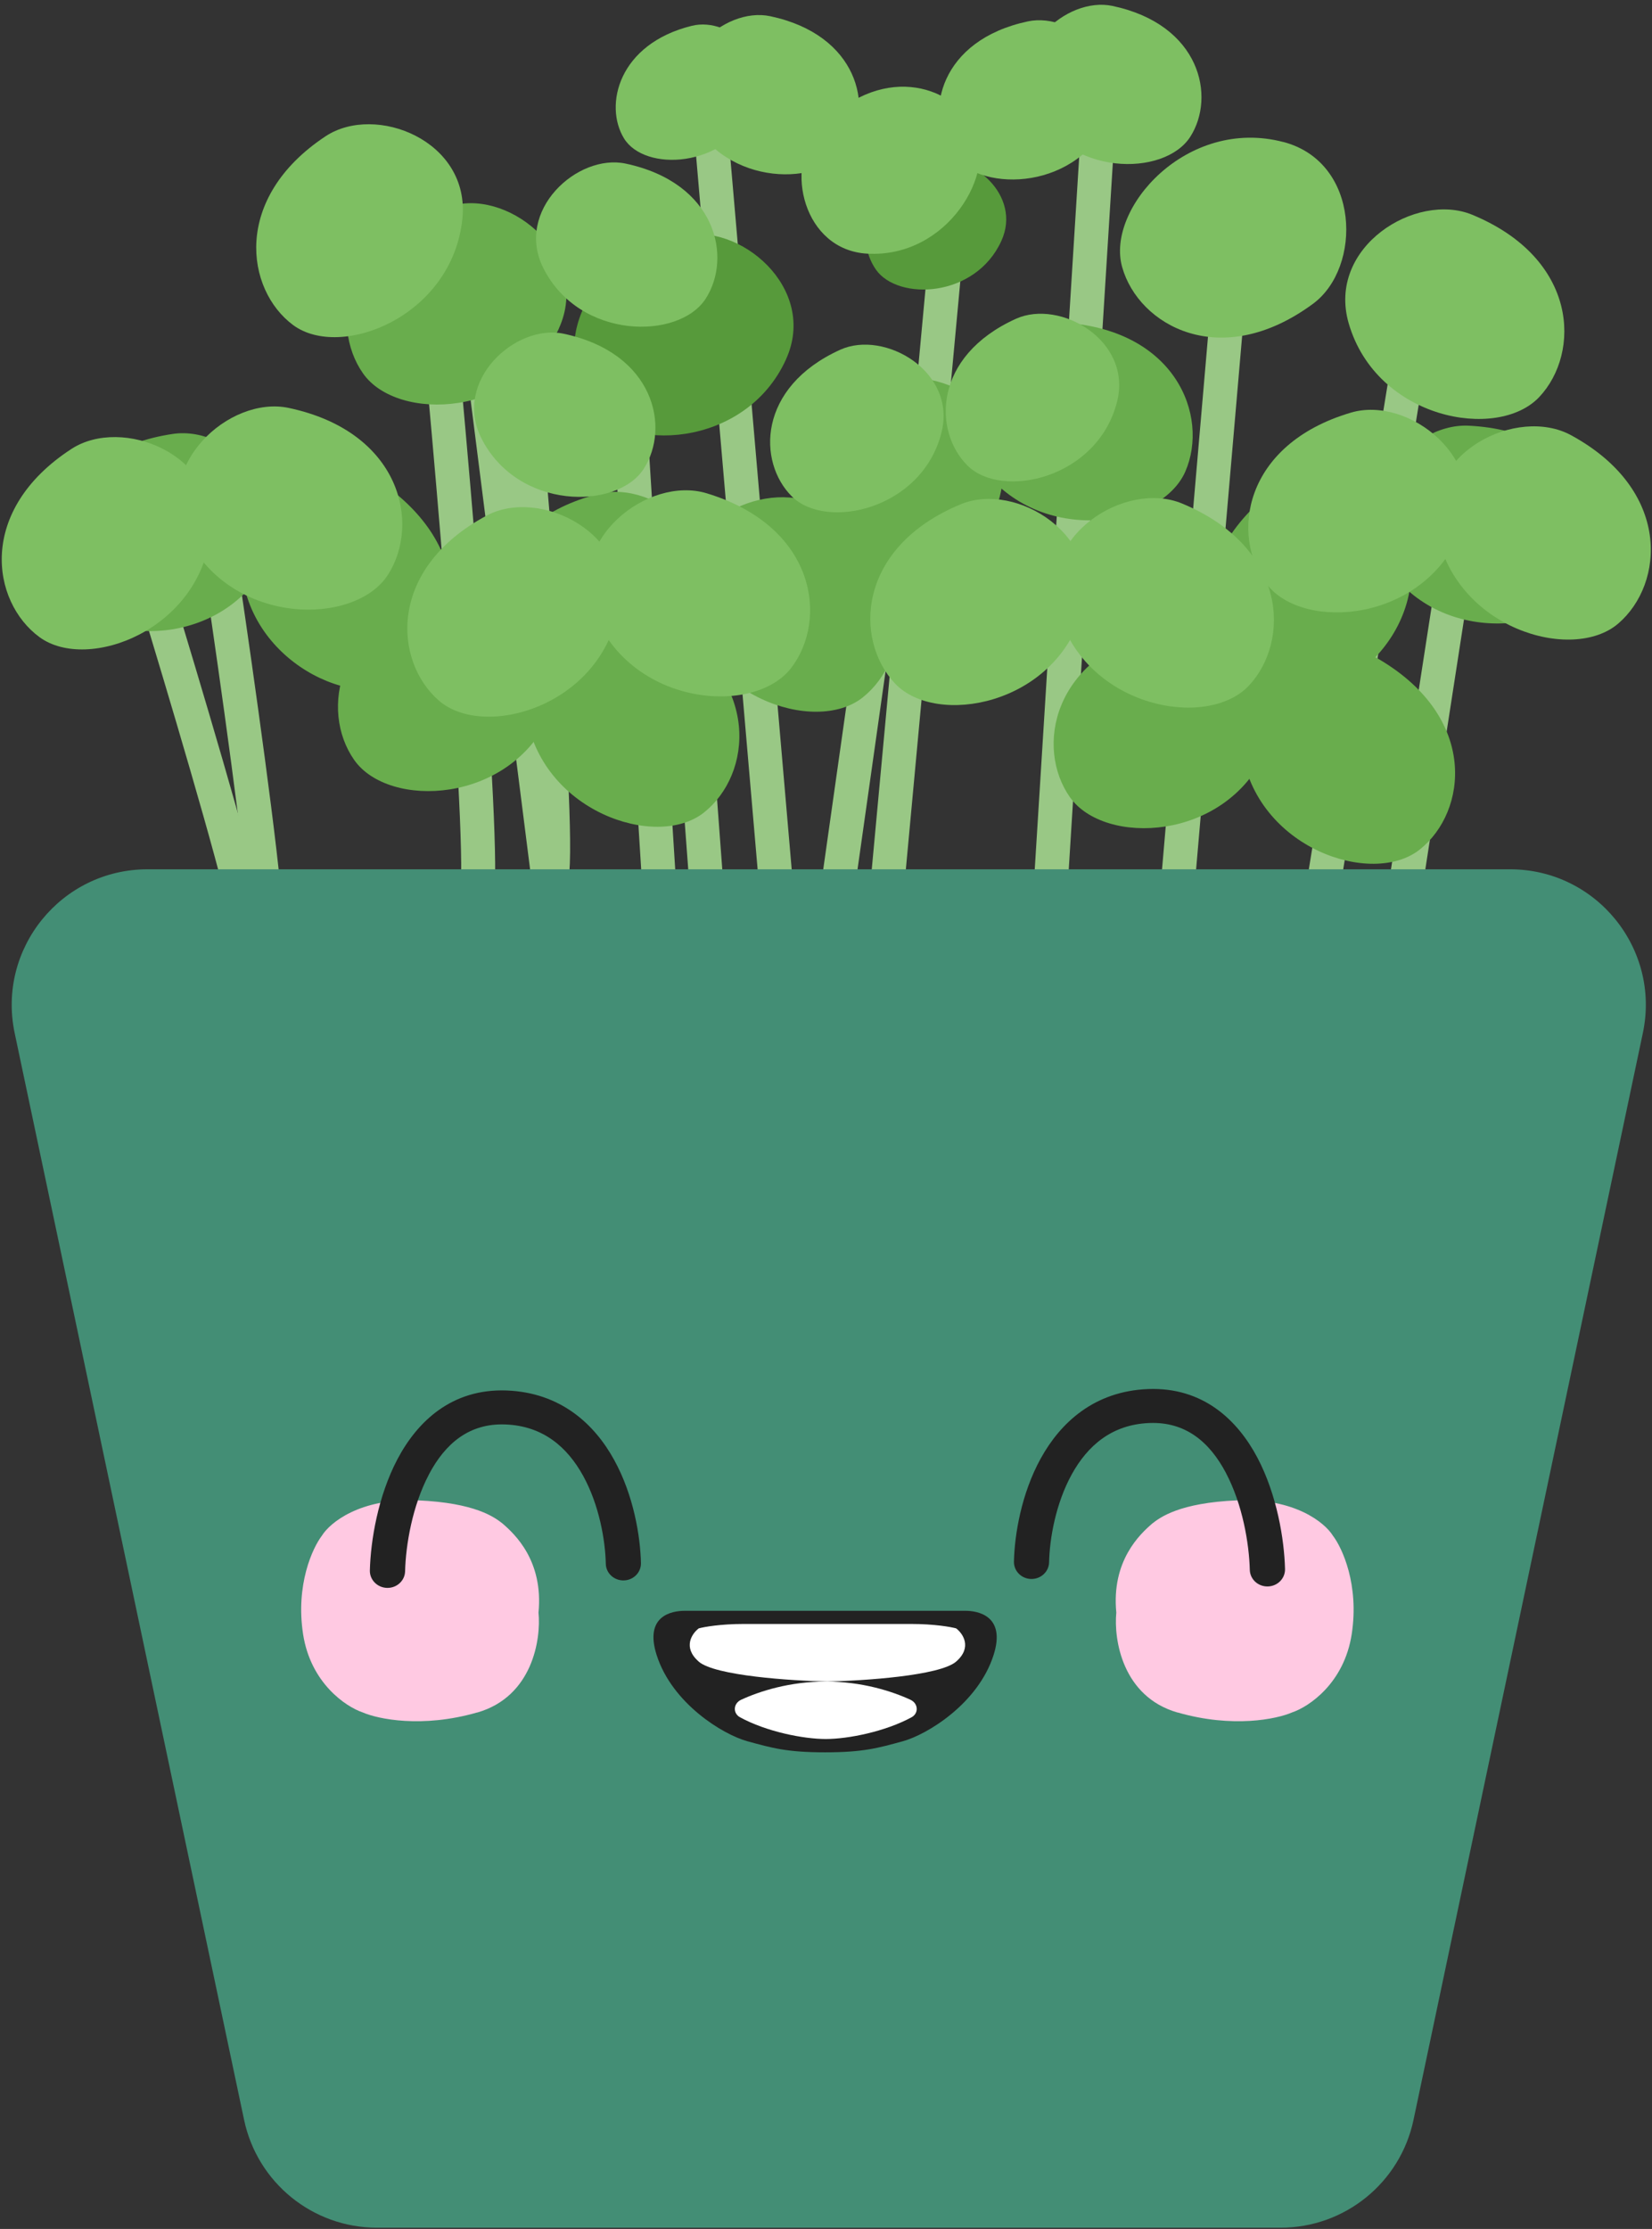 <?xml version="1.0" encoding="UTF-8"?>
<svg xmlns="http://www.w3.org/2000/svg" viewBox="0 0 194.65 262.54">
  <rect x="0" y="0" width="194.65" height="262.54" fill="#333333" stroke="none"/>
  <defs>
    <style>
      .c {
        fill: #fff;
      }

      .d {
        fill: #69ad4d;
      }

      .e, .f {
        fill: #222;
      }

      .g {
        fill: #ffc9e2;
      }

      .f {
        fill-rule: evenodd;
      }

      .h {
        fill: #579a3b;
      }

      .i {
        fill: #7ebf62;
      }

      .j {
        fill: #438e75;
      }

      .k {
        fill: none;
        stroke: #99c885;
        stroke-width: 4px;
      }
    </style>
  </defs>
  <g id="a" data-name="Layer 2">
    <path class="k" d="m18.34,70.03c3.04,9.95,9.43,31.34,10.65,37.38"/>
    <path class="k" d="m26.27,68.65c1.54,10.38,4.69,32.67,5.01,38.85"/>
    <path class="k" d="m59.71,26.82c2.33,23.89,6.63,72.77,5.17,77.16"/>
    <path class="k" d="m50.88,29.56c2.33,23.89,6.63,72.77,5.17,77.16"/>
    <path class="k" d="m72.96,29.18l4.69,74.75"/>
    <path class="k" d="m55.81,34.04l9.42,74.31"/>
    <path class="k" d="m112.33,20.3l-7.91,85.39"/>
    <path class="k" d="m106.55,49.22l-7.91,55.86"/>
    <path class="k" d="m83.44,11.57l7.91,91.69"/>
    <path class="k" d="m80.58,68.54l2.67,35.9"/>
    <path class="k" d="m129.67,10.35l-5.78,92.59"/>
    <path class="k" d="m171.5,66.34l-5.7,36.82"/>
    <path class="k" d="m166.17,41.32l-10.34,63.6"/>
    <path class="k" d="m144.88,33.43l-6.08,70.43"/>
    <path class="d" d="m31.19,66.82c4.68-7.96-3.81-16.75-10.82-15.71-13.14,1.94-16.13,12.43-12.68,18.6,3.45,6.17,17.65,7.07,23.5-2.89Z"/>
    <path class="d" d="m82.88,72.69c3.83-8.4-5.52-16.26-12.38-14.51-12.87,3.28-14.76,14.03-10.69,19.81,4.06,5.78,18.29,5.21,23.07-5.29Z"/>
    <path class="d" d="m166.29,66.03c-.55-9.22-12.5-11.8-17.75-7.05-9.84,8.91-6.47,19.29-.17,22.5,6.3,3.21,18.61-3.93,17.92-15.45Z"/>
    <path class="d" d="m118.23,53.89c-.55-9.21-12.5-11.8-17.75-7.05-9.84,8.91-6.47,19.29-.17,22.5,6.3,3.21,18.61-3.93,17.92-15.45Z"/>
    <path class="d" d="m64.81,84.22c3.83-8.4-5.52-16.26-12.38-14.51-12.87,3.28-14.76,14.03-10.69,19.81,4.06,5.78,18.29,5.21,23.07-5.29Z"/>
    <path class="d" d="m149.13,88.59c3.83-8.4-5.52-16.26-12.38-14.51-12.87,3.28-14.75,14.03-10.69,19.81,4.07,5.78,18.29,5.21,23.07-5.29Z"/>
    <path class="d" d="m65.85,38.69c3.83-8.4-5.52-16.26-12.38-14.51-12.87,3.28-14.76,14.03-10.69,19.81,4.06,5.78,18.29,5.21,23.07-5.29Z"/>
    <path class="h" d="m92.61,42.33c3.83-8.4-5.52-16.26-12.38-14.51-12.87,3.28-14.76,14.03-10.69,19.81,4.06,5.78,18.29,5.21,23.07-5.29Z"/>
    <path class="h" d="m117.99,28.37c2.45-5.38-3.54-10.42-7.93-9.3-8.25,2.1-9.45,8.99-6.85,12.69,2.6,3.7,11.72,3.34,14.78-3.39Z"/>
    <path class="d" d="m28.41,66.25c-.35-9.37,11.47-13.17,17.25-8.88,10.83,8.04,8.45,18.87,2.4,22.74-6.05,3.87-19.21-2.14-19.65-13.86Z"/>
    <path class="d" d="m163.66,67.1c-5.52-7.6,2.2-17.31,9.39-16.96,13.49.67,17.54,10.99,14.67,17.56-2.88,6.57-17.16,8.89-24.05-.61Z"/>
    <path class="d" d="m115.6,54.95c-5.52-7.6,2.19-17.31,9.39-16.96,13.49.67,17.54,10.99,14.67,17.56-2.88,6.57-17.16,8.89-24.05-.61Z"/>
    <path class="d" d="m61.98,83.94c-1.32-9.29,10.05-14.28,16.24-10.61,11.61,6.88,10.36,17.9,4.73,22.37-5.62,4.47-19.33-.15-20.98-11.76Z"/>
    <path class="d" d="m146.31,88.3c-1.32-9.29,10.05-14.28,16.24-10.61,11.61,6.88,10.36,17.9,4.74,22.37-5.62,4.47-19.33-.15-20.98-11.76Z"/>
    <path class="d" d="m80.68,70.39c-1.32-9.29,10.05-14.28,16.24-10.61,11.61,6.88,10.36,17.9,4.73,22.37-5.62,4.47-19.33-.15-20.98-11.76Z"/>
    <path class="i" d="m127.54,71.99c2.59-8.86-7.78-15.31-14.33-12.6-12.27,5.08-12.6,15.98-7.75,21.12s18.85,2.56,22.08-8.52Z"/>
    <path class="i" d="m24.82,62.66c.93-9.19-10.45-13.64-16.39-9.79-11.14,7.23-9.47,18.01-3.77,22.18,5.71,4.17,19-.91,20.16-12.39Z"/>
    <path class="i" d="m54.48,25.78c.96-9.21-10.24-13.62-16.12-9.73-11.02,7.29-9.42,18.09-3.82,22.24,5.61,4.15,18.74-1,19.94-12.51Z"/>
    <path class="i" d="m131.61,47.36c1.86-7.23-6.69-12.17-11.91-9.81-9.78,4.43-9.76,13.25-5.71,17.28,4.05,4.03,15.3,1.57,17.62-7.47Z"/>
    <path class="i" d="m110.92,51c1.86-7.23-6.69-12.17-11.91-9.81-9.78,4.43-9.76,13.25-5.71,17.28,4.05,4.03,15.3,1.57,17.62-7.47Z"/>
    <path class="i" d="m72.84,71.87c1.71-9.07-9.25-14.48-15.5-11.14-11.71,6.26-10.97,17.14-5.64,21.78s19.01.7,21.14-10.64Z"/>
    <path class="i" d="m172.1,62.64c3.51-8.54-6.12-16.05-12.92-14.04-12.74,3.76-14.22,14.57-9.94,20.19,4.28,5.62,18.47,4.53,22.86-6.15Z"/>
    <path class="i" d="m124.7,72.11c-2.63-9.01,7.91-15.56,14.56-12.81,12.47,5.16,12.81,16.24,7.88,21.47-4.93,5.22-19.15,2.6-22.44-8.66Z"/>
    <path class="i" d="m22.05,63.29c-4.23-8.38,4.94-16.74,11.98-15.24,13.21,2.81,15.56,13.64,11.67,19.67-3.89,6.03-18.36,6.04-23.65-4.43Z"/>
    <path class="i" d="m56.73,51.64c-3.42-6.77,3.99-13.54,9.69-12.33,10.68,2.27,12.58,11.03,9.43,15.91-3.15,4.88-14.84,4.88-19.12-3.58Z"/>
    <path class="i" d="m64.03,31.6c-3.42-6.77,3.99-13.54,9.69-12.33,10.68,2.27,12.58,11.03,9.43,15.91-3.15,4.88-14.84,4.88-19.12-3.58Z"/>
    <path class="i" d="m121.7,12.65c-3.32-6.57,3.87-13.12,9.39-11.95,10.35,2.2,12.19,10.69,9.15,15.42-3.05,4.73-14.39,4.73-18.54-3.47Z"/>
    <path class="i" d="m130.5,14.47c3.32-6.57-3.87-13.12-9.39-11.95-10.35,2.2-12.19,10.69-9.14,15.42,3.05,4.73,14.39,4.73,18.54-3.47Z"/>
    <path class="i" d="m81.37,13.86c-3.32-6.57,3.87-13.12,9.39-11.95,10.35,2.2,12.19,10.69,9.15,15.42-3.05,4.73-14.39,4.73-18.54-3.47Z"/>
    <path class="i" d="m88.96,12.88c2.92-5.63-2.85-10.98-7.45-9.84-8.63,2.13-10.38,9.36-7.98,13.27,2.4,3.91,11.78,3.62,15.43-3.43Z"/>
    <path class="i" d="m102.22,29.88c-7.59-.4-9.78-10.19-5.9-14.52,7.28-8.12,15.84-5.41,18.52-.26,2.68,5.15-3.13,15.28-12.62,14.78Z"/>
    <path class="i" d="m70.03,72.27c-3.5-8.71,6.34-16.26,13.23-14.17,12.92,3.92,14.34,14.91,9.95,20.59-4.39,5.68-18.81,4.46-23.18-6.42Z"/>
    <path class="i" d="m169.27,62.46c-1.66-9.23,9.51-14.64,15.84-11.2,11.86,6.45,11.02,17.5,5.57,22.18-5.45,4.68-19.32.57-21.4-10.98Z"/>
    <path class="i" d="m158.92,38.11c-2.63-9.01,7.91-15.56,14.56-12.81,12.47,5.16,12.81,16.24,7.88,21.47-4.93,5.22-19.15,2.6-22.44-8.66Z"/>
    <path class="i" d="m151.21,16.72c9.09,2.39,9.29,14.79,3.5,19.06-10.86,8.01-20.55,2.58-22.49-4.32-1.95-6.91,7.64-17.72,19-14.73Z"/>
    <path class="j" d="m17.38,102.39h160.54c10.17,0,17.76,9.36,15.65,19.3l-27.02,128c-1.56,7.4-8.09,12.7-15.65,12.7H44.41c-7.56,0-14.09-5.3-15.65-12.7L1.73,121.69c-2.1-9.95,5.49-19.3,15.65-19.3Z"/>
  </g>
  <g id="b" data-name="Layer 8">
    <path class="g" d="m56.24,201.71c6.51-1.88,7.52-8.63,7.21-11.77.59-6.08-2.77-9.23-4.25-10.5-.92-.72-3.18-2.43-9.99-2.72-6.81-.29-10.36,2.66-11.28,4.16-1.11,1.45-3.11,5.79-2.22,11.59.89,5.79,5.06,8.57,7.03,9.23,1.79.78,6.99,1.88,13.5,0Z"/>
    <path class="g" d="m138.74,201.71c-6.51-1.88-7.52-8.63-7.21-11.77-.59-6.08,2.77-9.23,4.25-10.5.93-.72,3.18-2.43,9.99-2.72,6.81-.29,10.36,2.66,11.28,4.16,1.11,1.45,3.11,5.79,2.22,11.59s-5.06,8.57-7.03,9.23c-1.79.78-6.99,1.88-13.5,0Z"/>
    <path class="f" d="m144.46,173.52c1.95,3.69,2.72,8.29,2.8,11.39.03,1.11.98,1.98,2.13,1.95,1.15-.03,2.05-.95,2.02-2.06-.09-3.48-.94-8.71-3.25-13.1-2.34-4.43-6.4-8.34-12.89-8.09-6.34.25-10.32,3.96-12.64,8.17-2.29,4.15-3.09,8.97-3.16,12.16-.02,1.11.89,2.02,2.03,2.04,1.14.02,2.09-.86,2.11-1.96.06-2.76.77-6.91,2.67-10.36,1.87-3.39,4.73-5.88,9.15-6.05,4.27-.17,7.11,2.25,9.03,5.9Z"/>
    <path class="f" d="m50.53,173.69c-1.95,3.69-2.72,8.29-2.8,11.39-.03,1.11-.98,1.98-2.13,1.95-1.14-.03-2.05-.95-2.02-2.06.09-3.48.94-8.71,3.25-13.1,2.34-4.43,6.4-8.34,12.89-8.09,6.34.25,10.33,3.96,12.64,8.17,2.29,4.15,3.09,8.97,3.16,12.16.02,1.11-.89,2.02-2.03,2.04-1.15.02-2.09-.86-2.11-1.96-.06-2.75-.77-6.91-2.67-10.36-1.87-3.39-4.73-5.88-9.15-6.05-4.27-.17-7.11,2.25-9.03,5.9Z"/>
    <path class="e" d="m80.78,189.73h32.9c1.59-.02,4.86.62,3.39,5.21-1.83,5.73-7.83,9.37-10.71,10.16-2.87.78-4.61,1.3-9.14,1.3s-6.27-.52-9.14-1.3c-2.87-.78-8.88-4.43-10.71-10.16-1.46-4.58,1.7-5.23,3.39-5.21Z"/>
    <path class="c" d="m87.21,202.28c3.09,1.68,7.43,2.55,10.09,2.55s7-.88,10.09-2.55c.89-.48.81-1.64-.11-2.07-2.18-1.01-5.74-2.15-9.98-2.15s-7.8,1.14-9.98,2.15c-.92.43-1,1.59-.11,2.07Z"/>
    <path class="c" d="m82.32,195.71c1.92,1.67,10.91,2.26,15.17,2.35,4.26-.09,13.25-.68,15.17-2.35,1.92-1.67.8-3.3,0-3.91-.62-.17-2.56-.52-5.32-.52h-19.69c-2.77,0-4.7.35-5.32.52-.8.61-1.92,2.24,0,3.91Z"/>
  </g>
</svg>